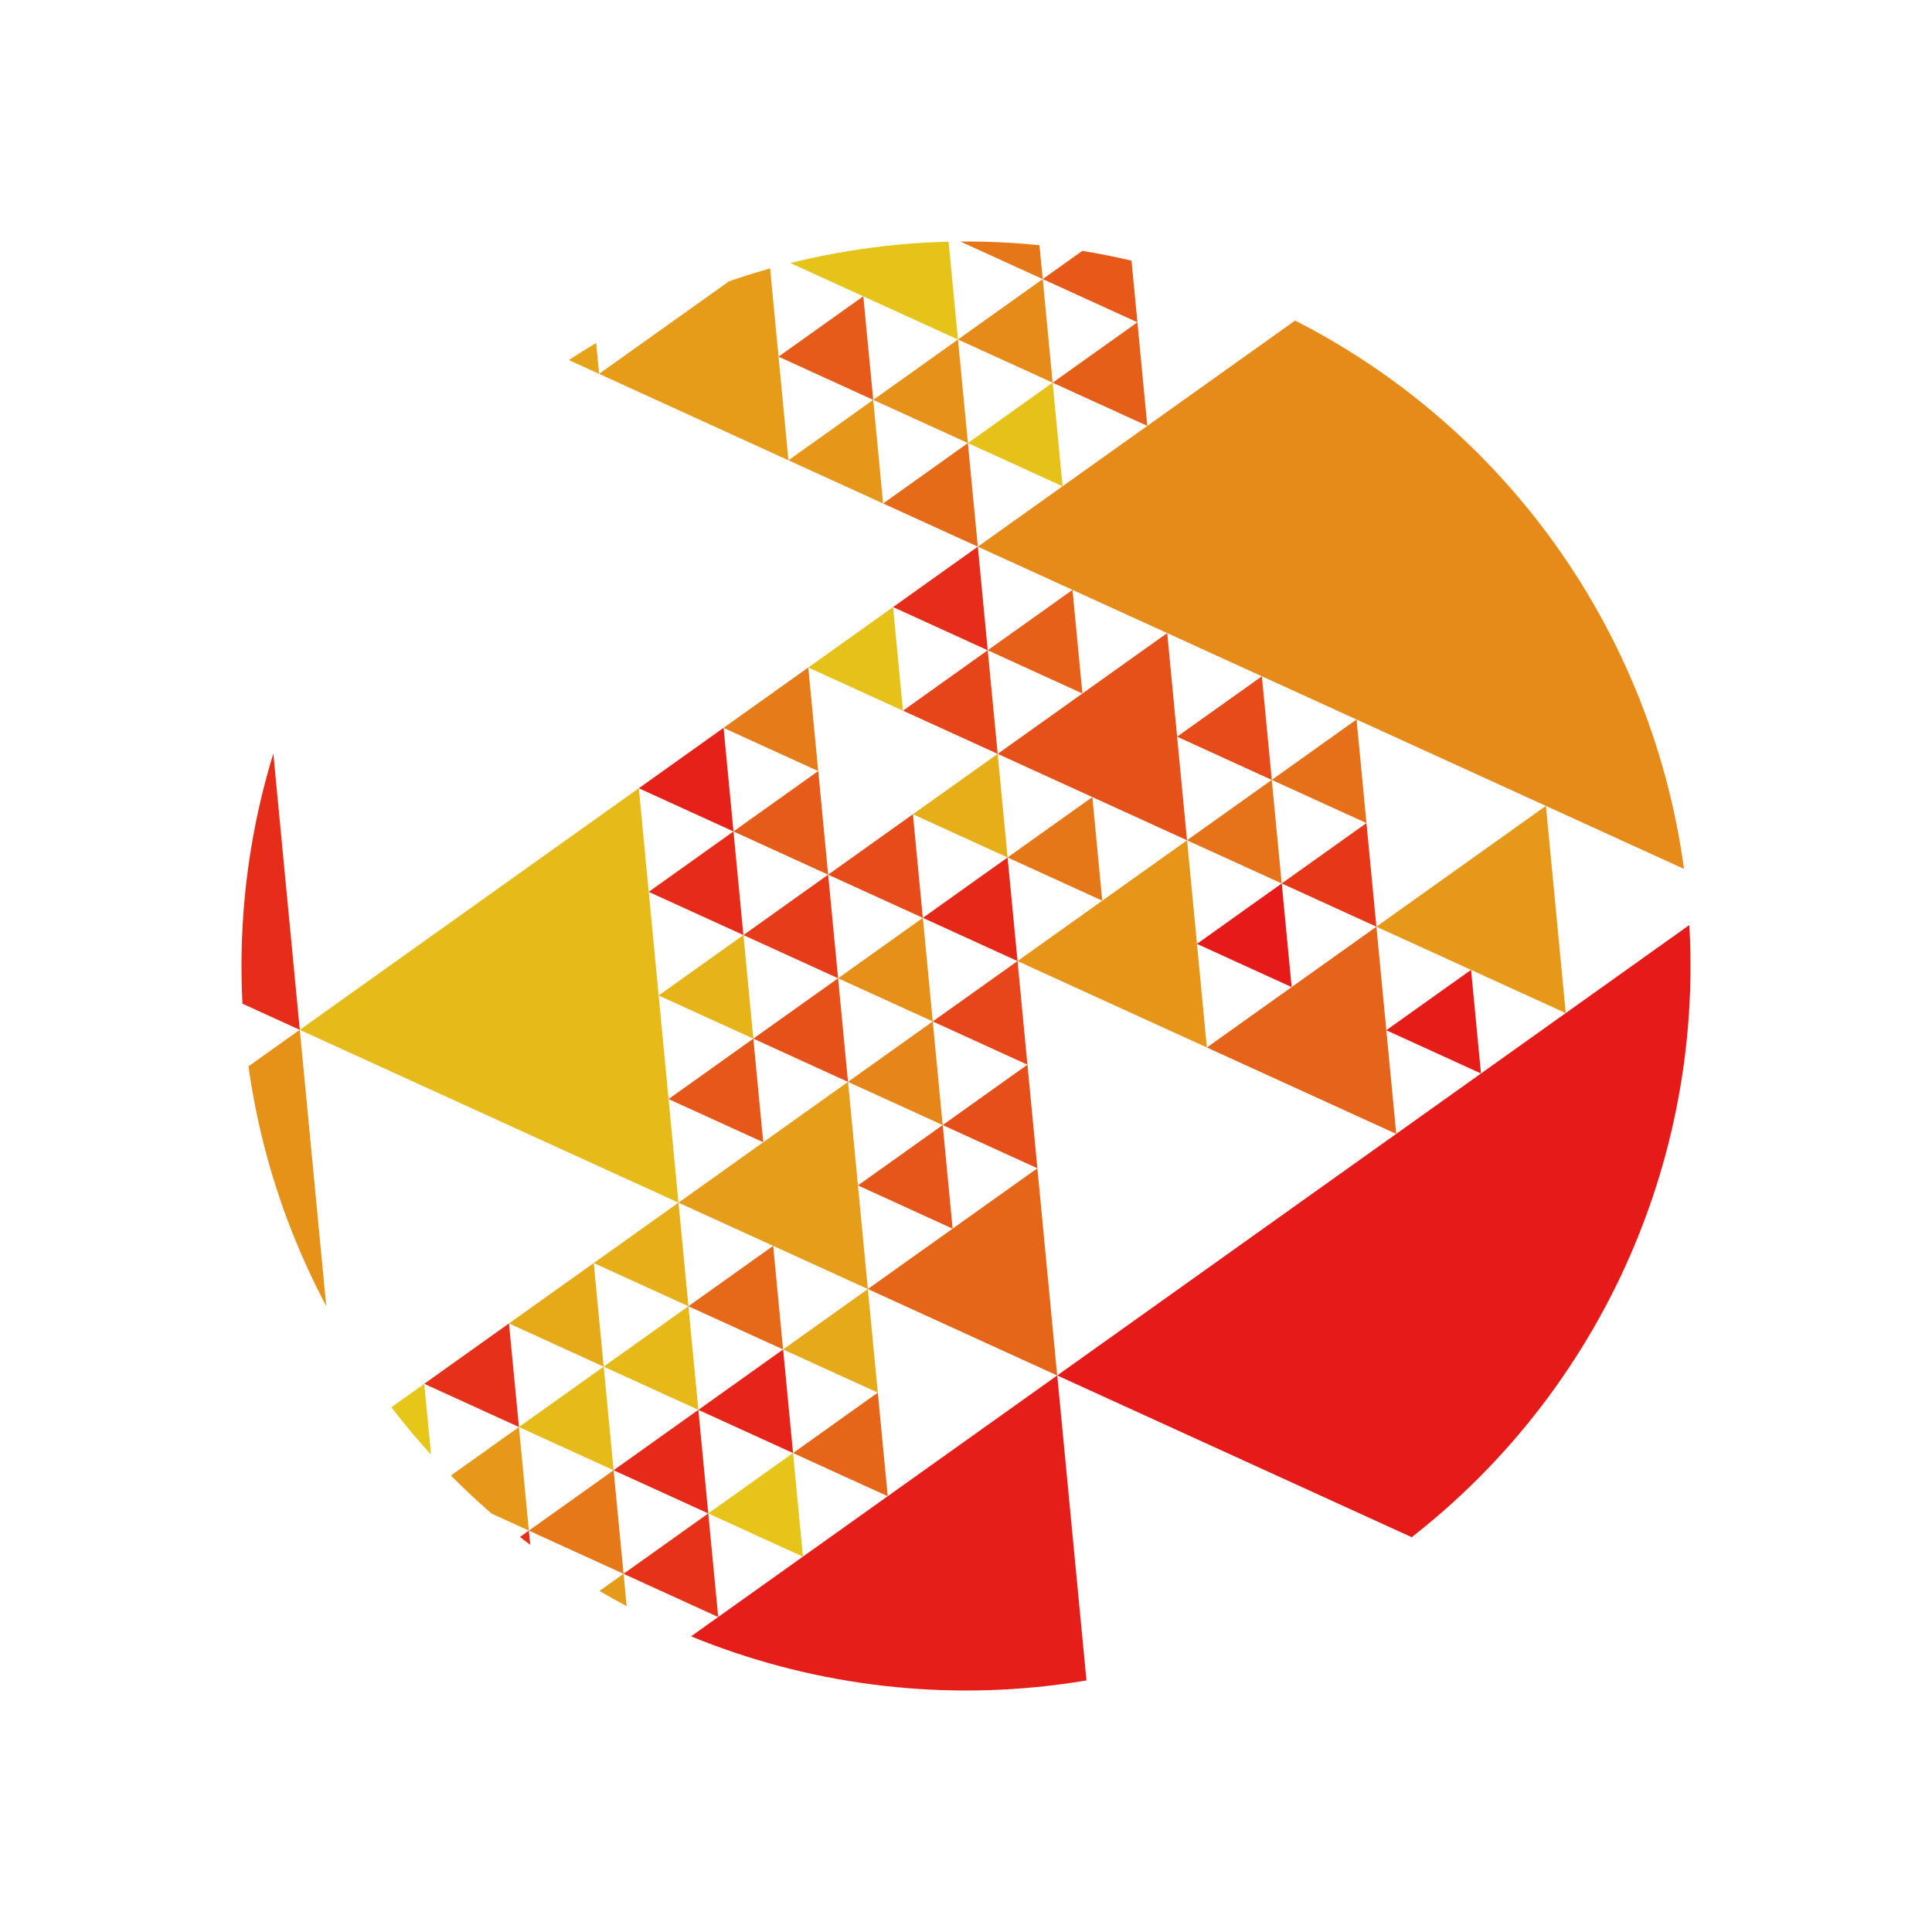 <svg xmlns="http://www.w3.org/2000/svg" width="400" height="400"><defs><clipPath id="a"><circle cx="200" cy="200" r="150"/></clipPath></defs><g clip-path="url(#a)"><path fill="#e69219" d="M-78.31 313.25L78.5 384.8 62.07 213.2z"/><path fill="#e62d19" d="M-94.75 141.66l156.82 71.56-16.44-171.6z"/><path fill="#e61e19" d="M78.5 384.8l156.83 71.56-16.44-171.59z"/><path fill="#e61a19" d="M218.89 284.77l156.82 71.56-16.44-171.59z"/><path fill="#e6a219" d="M104.44 68.46l19.6 8.94-2.06-21.44z"/><path fill="#e69b19" d="M124.04 77.4l39.2 17.9-4.1-42.9z"/><path fill="#e69619" d="M163.24 95.3l19.6 8.94-2.05-21.45z"/><path fill="#e66b19" d="M182.85 104.24l19.6 8.94-2.06-21.45z"/><path fill="#e69119" d="M180.8 82.79l19.6 8.94-2.06-21.44z"/><path fill="#e6c319" d="M159.13 52.4l39.2 17.89-4.1-42.9z"/><path fill="#e65b19" d="M161.19 73.84l19.6 8.95-2.05-21.45z"/><path fill="#e68a19" d="M202.45 113.18l156.82 71.56-16.44-171.59z"/><path fill="#e67719" d="M196.28 48.84l19.6 8.94-2.05-21.45z"/><path fill="#e6c119" d="M200.4 91.73l19.6 8.95-2.06-21.45z"/><path fill="#e68b19" d="M198.34 70.29l19.6 8.94-2.05-21.45z"/><path fill="#e65f19" d="M217.94 79.23l19.6 8.94-2.05-21.44z"/><path fill="#e65919" d="M215.89 57.78l19.6 8.95-2.06-21.45z"/><path fill="#e61c19" d="M287.02 213.3l19.6 8.95-2.05-21.45z"/><path fill="#e69819" d="M284.97 191.86l39.2 17.89-4.1-42.9z"/><path fill="#e64b19" d="M243.7 152.52l19.61 8.95-2.05-21.45z"/><path fill="#e66019" d="M204.5 134.63l19.6 8.95-2.05-21.45z"/><path fill="#e67719" d="M208.61 177.53l19.6 8.94-2.05-21.45z"/><path fill="#e65119" d="M206.56 156.08l39.2 17.89-4.1-42.9z"/><path fill="#e69519" d="M210.67 198.98l39.2 17.89-4.1-42.9z"/><path fill="#e66419" d="M249.87 216.87l39.21 17.89-4.11-42.9z"/><path fill="#e67219" d="M245.76 173.97l19.6 8.94-2.05-21.44z"/><path fill="#e63819" d="M265.37 182.91l19.6 8.95-2.06-21.45z"/><path fill="#e67019" d="M263.31 161.47l19.6 8.94-2.05-21.45z"/><path fill="#e61a19" d="M247.82 195.42l19.6 8.94-2.05-21.45z"/><path fill="#e66919" d="M142.53 270.44l19.6 8.95-2.05-21.45z"/><path fill="#e6c419" d="M146.64 313.34l19.6 8.95-2.05-21.45z"/><path fill="#e62419" d="M144.59 291.9l19.6 8.94-2.05-21.45z"/><path fill="#e66619" d="M164.2 300.84l19.6 8.94-2.06-21.45z"/><path fill="#e6a919" d="M162.14 279.39l19.6 8.94-2.06-21.45z"/><path fill="#e69a19" d="M111.55 338.35l19.6 8.94-2.05-21.45z"/><path fill="#e62e19" d="M91.95 329.4l19.6 8.95-2.06-21.45z"/><path fill="#e6c719" d="M70.29 299.01l19.6 8.95-2.05-21.45z"/><path fill="#e69819" d="M89.9 307.96l19.6 8.94-2.06-21.45z"/><path fill="#e63019" d="M87.84 286.5l19.6 8.95-2.06-21.45z"/><path fill="#e67819" d="M109.5 316.9l19.6 8.94-2.06-21.44z"/><path fill="#e63219" d="M129.1 325.84l19.6 8.95-2.06-21.45z"/><path fill="#e62919" d="M127.04 304.4l19.6 8.94-2.05-21.45z"/><path fill="#e6aa19" d="M105.38 274l19.6 8.95-2.05-21.45z"/><path fill="#e6b919" d="M124.99 282.95l19.6 8.94-2.06-21.45z"/><path fill="#e6af19" d="M122.93 261.5l19.6 8.94-2.05-21.45z"/><path fill="#e6bb19" d="M107.44 295.45l19.6 8.95-2.05-21.45z"/><path fill="#e6ba19" d="M62.07 213.22l78.4 35.77-8.21-85.8z"/><path fill="#e69d19" d="M140.48 249l39.2 17.88-4.1-42.9z"/><path fill="#e66619" d="M179.68 266.88l39.2 17.9-4.1-42.9z"/><path fill="#e68519" d="M175.57 223.99l19.6 8.94-2.05-21.45z"/><path fill="#e64f19" d="M195.18 232.93l19.6 8.95-2.06-21.45z"/><path fill="#e64619" d="M193.12 211.48l19.6 8.95-2.05-21.45z"/><path fill="#e65519" d="M177.63 245.43l19.6 8.95-2.05-21.45z"/><path fill="#e62119" d="M132.26 163.2l19.6 8.94-2.05-21.45z"/><path fill="#e65b19" d="M151.86 172.14l19.6 8.95-2.05-21.45z"/><path fill="#e67b19" d="M149.8 150.7l19.6 8.94-2.05-21.45z"/><path fill="#e64b19" d="M171.46 181.09l19.6 8.94-2.05-21.45z"/><path fill="#e62819" d="M191.07 190.03l19.6 8.95-2.06-21.45z"/><path fill="#e6ae19" d="M189.01 168.58l19.6 8.95-2.05-21.45z"/><path fill="#e6c119" d="M167.35 138.2l19.6 8.94-2.05-21.45z"/><path fill="#e64419" d="M186.96 147.14l19.6 8.94-2.06-21.45z"/><path fill="#e62d19" d="M184.9 125.69l19.6 8.94-2.05-21.45z"/><path fill="#e69019" d="M173.52 202.54l19.6 8.94-2.05-21.45z"/><path fill="#e62b19" d="M134.31 184.65l19.6 8.94-2.05-21.45z"/><path fill="#e65819" d="M138.42 227.55l19.6 8.94-2.05-21.45z"/><path fill="#e6b319" d="M136.37 206.1l19.6 8.94-2.05-21.45z"/><path fill="#e65019" d="M155.97 215.04l19.6 8.95-2.05-21.45z"/><path fill="#e63c19" d="M153.92 193.6l19.6 8.94-2.06-21.45z"/></g></svg>